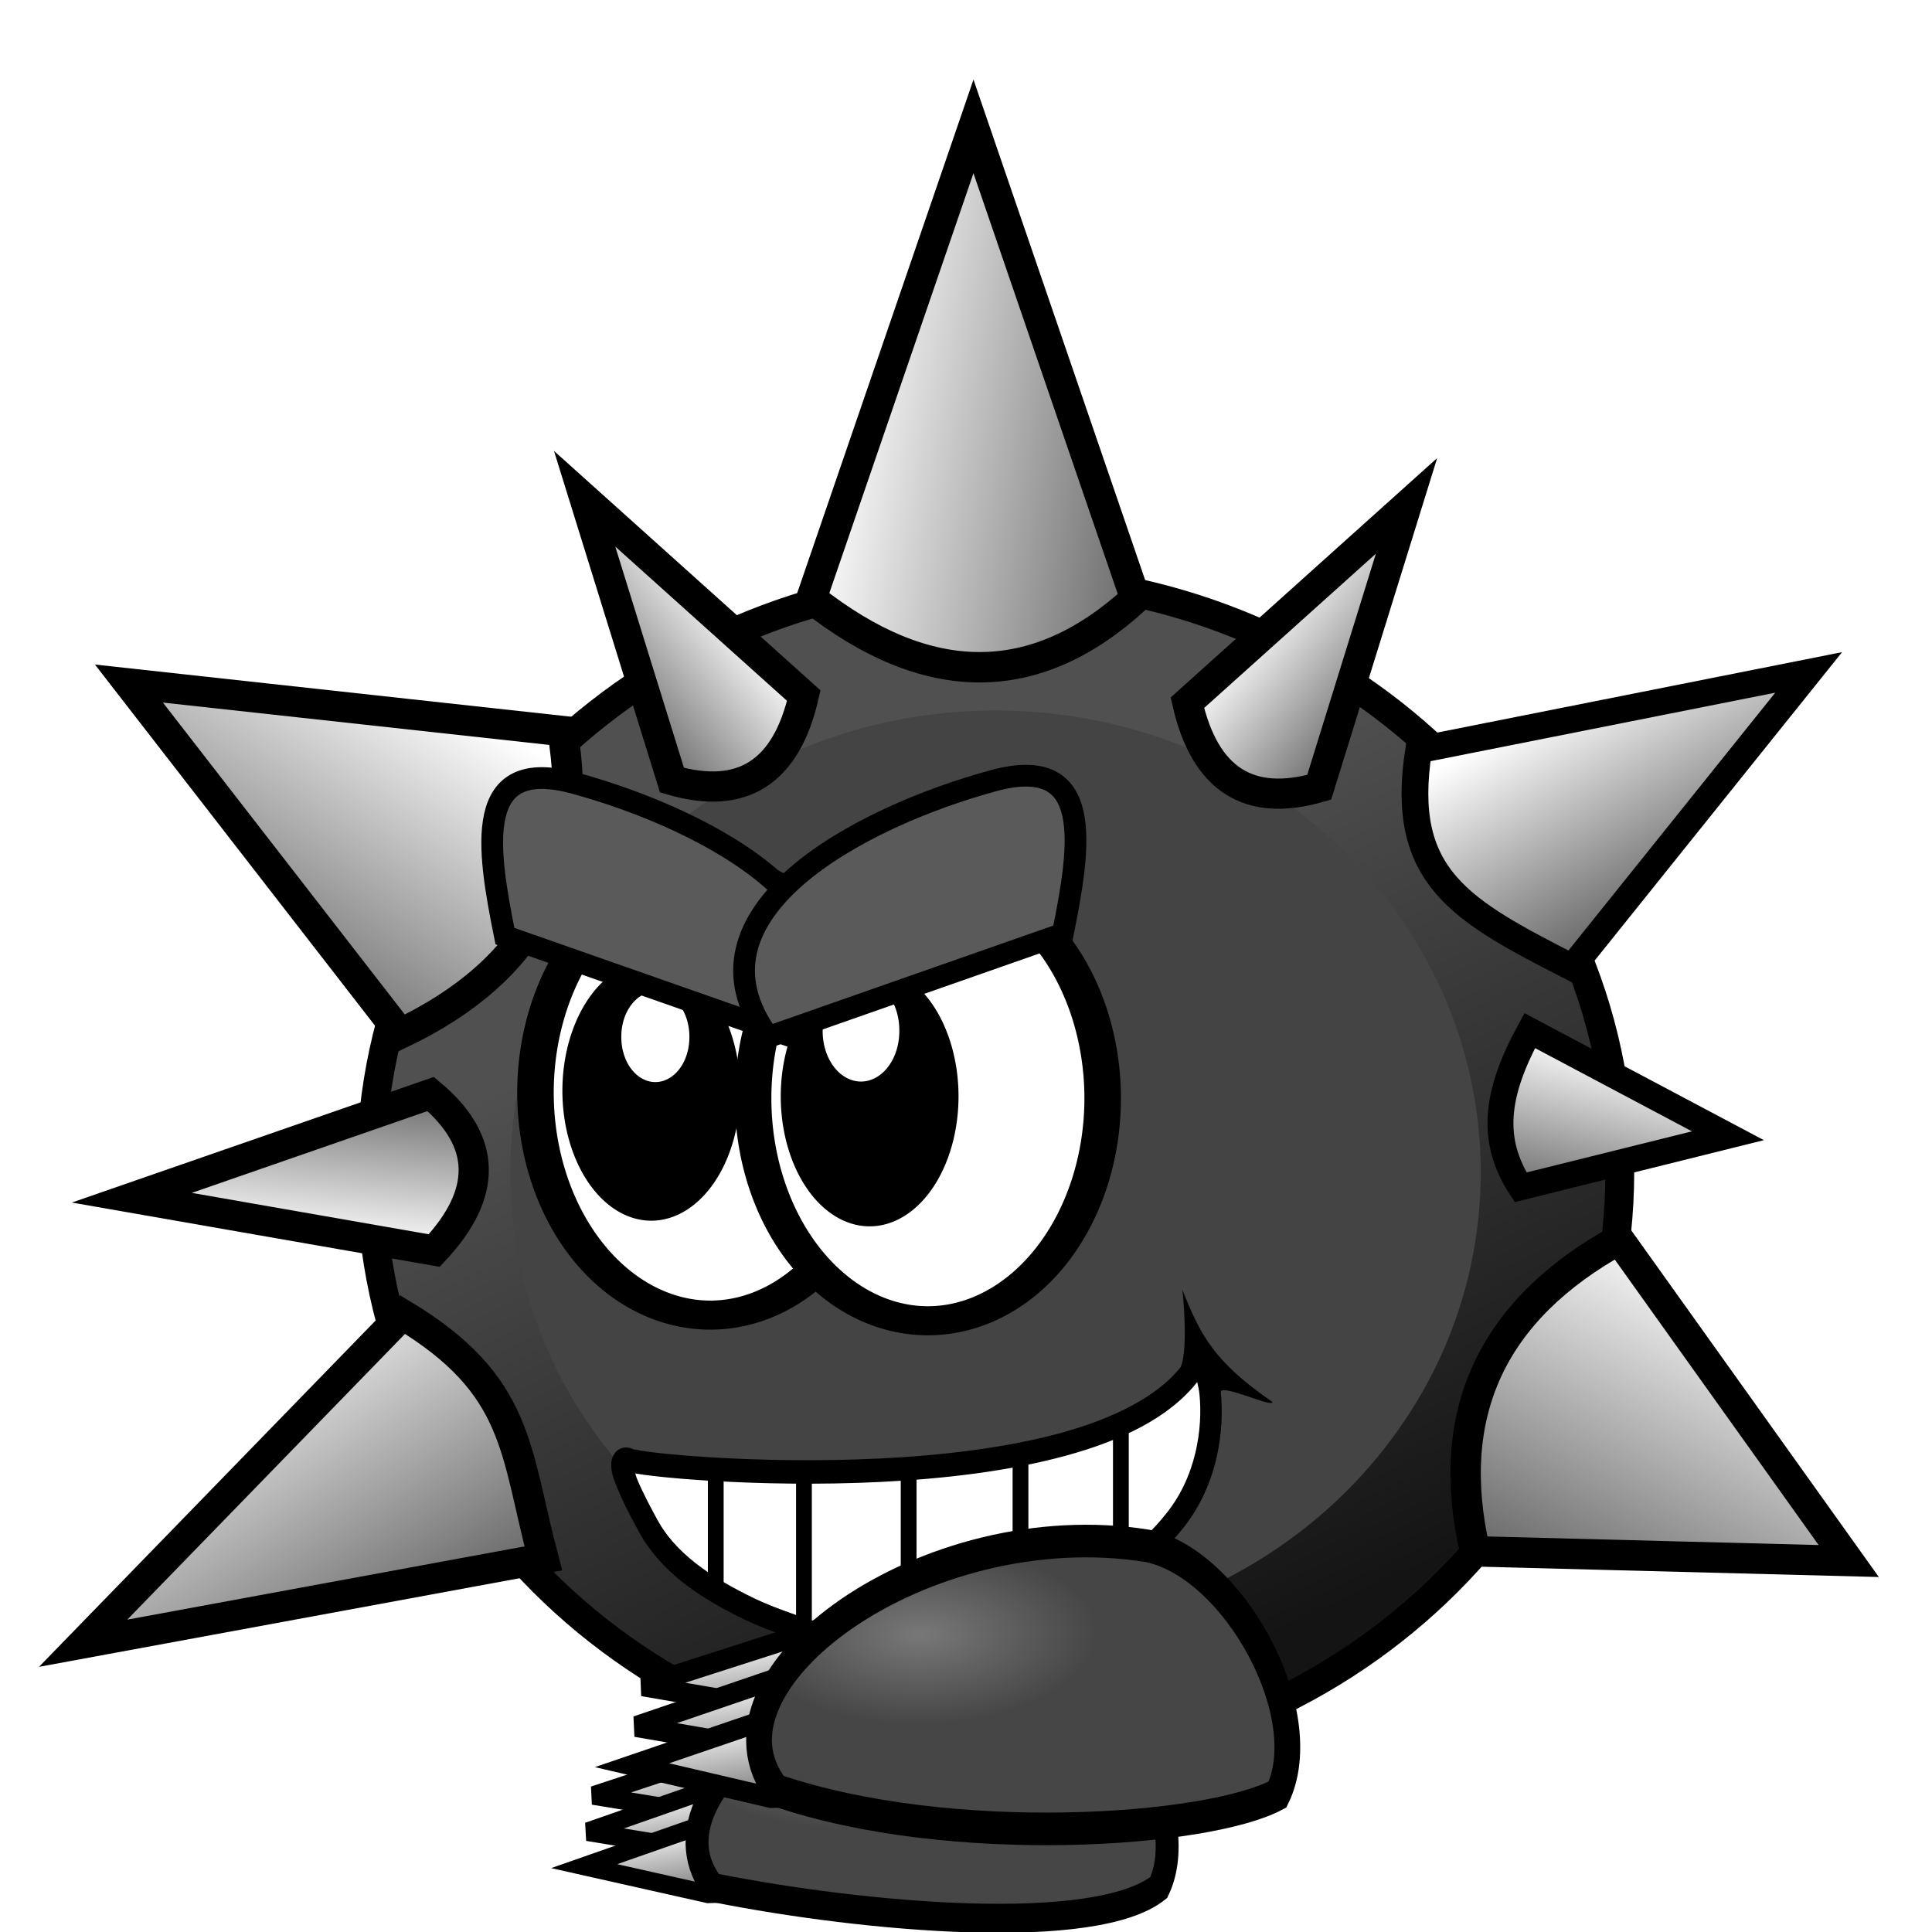 <?xml version="1.0" encoding="UTF-8" standalone="no"?>
<!-- Created with Inkscape (http://www.inkscape.org/) -->
<svg
   xmlns:dc="http://purl.org/dc/elements/1.1/"
   xmlns:cc="http://creativecommons.org/ns#"
   xmlns:rdf="http://www.w3.org/1999/02/22-rdf-syntax-ns#"
   xmlns:svg="http://www.w3.org/2000/svg"
   xmlns="http://www.w3.org/2000/svg"
   xmlns:xlink="http://www.w3.org/1999/xlink"
   xmlns:sodipodi="http://sodipodi.sourceforge.net/DTD/sodipodi-0.dtd"
   xmlns:inkscape="http://www.inkscape.org/namespaces/inkscape"
   width="512"
   height="512"
   id="svg2"
   sodipodi:version="0.32"
   inkscape:version="0.46"
   sodipodi:docbase="D:\Dateien\Desktop\Secret Maryo Chronicles\Drafts\Game\Helios\level\enemies\furball\v2.5"
   sodipodi:docname="3.svg"
   inkscape:output_extension="org.inkscape.output.svg.inkscape"
   version="1.0"
   inkscape:export-filename="D:\Dateien\Desktop\Secret Maryo Chronicles\SMC\data\pixmaps\enemy\spikeball\grey\3.png"
   inkscape:export-xdpi="45"
   inkscape:export-ydpi="45">
  <defs
     id="defs4">
    <filter
       inkscape:collect="always"
       id="filter3345"
       x="-0.132"
       width="1.265"
       y="-0.139"
       height="1.278">
      <feGaussianBlur
         inkscape:collect="always"
         stdDeviation="18.273"
         id="feGaussianBlur3347" />
    </filter>
    <linearGradient
       inkscape:collect="always"
       xlink:href="#linearGradient5248"
       id="linearGradient2505"
       gradientUnits="userSpaceOnUse"
       gradientTransform="translate(12,32.589)"
       x1="390.472"
       y1="756.086"
       x2="298.783"
       y2="557.746" />
    <linearGradient
       id="linearGradient3926">
      <stop
         style="stop-color:#787878;stop-opacity:1;"
         offset="0"
         id="stop3928" />
      <stop
         style="stop-color:#464646;stop-opacity:1;"
         offset="1"
         id="stop3930" />
    </linearGradient>
    <linearGradient
       id="linearGradient5419">
      <stop
         id="stop5421"
         offset="0"
         style="stop-color:#ffffff;stop-opacity:1;" />
      <stop
         style="stop-color:#c0c0c0;stop-opacity:1;"
         offset="0.406"
         id="stop5423" />
      <stop
         id="stop5425"
         offset="1"
         style="stop-color:#646464;stop-opacity:1;" />
    </linearGradient>
    <filter
       inkscape:collect="always"
       id="filter4539">
      <feGaussianBlur
         inkscape:collect="always"
         stdDeviation="0.814"
         id="feGaussianBlur4541" />
    </filter>
    <linearGradient
       id="linearGradient5248">
      <stop
         style="stop-color:#141414;stop-opacity:1;"
         offset="0"
         id="stop5250" />
      <stop
         style="stop-color:#505050;stop-opacity:1;"
         offset="1"
         id="stop5252" />
    </linearGradient>
    <clipPath
       id="clipPath3754"
       clipPathUnits="userSpaceOnUse">
      <path
         style="fill:#fff6d5;fill-rule:evenodd;stroke:#000000;stroke-width:1px;stroke-linecap:butt;stroke-linejoin:miter;stroke-opacity:1"
         d="M 391.434,693.758 C 404.035,674.419 417.948,662.891 437.511,651.273 C 446.076,644.045 488.911,638.253 480.955,629.922 C 458.85,616.974 417.43,611.313 403.055,621.743 C 389.157,631.828 381.933,667.133 391.434,693.758 z"
         id="path3756"
         sodipodi:nodetypes="cccsc" />
    </clipPath>
    <linearGradient
       id="linearGradient3762">
      <stop
         id="stop3764"
         offset="0"
         style="stop-color:#7982a6;stop-opacity:1;" />
      <stop
         style="stop-color:#ffffff;stop-opacity:1;"
         offset="0.306"
         id="stop3776" />
      <stop
         id="stop3766"
         offset="1"
         style="stop-color:#ffffff;stop-opacity:1;" />
    </linearGradient>
    <radialGradient
       inkscape:collect="always"
       xlink:href="#linearGradient3762"
       id="radialGradient2246"
       gradientUnits="userSpaceOnUse"
       gradientTransform="matrix(0.764,0.645,-0.979,1.158,760.879,-366.161)"
       cx="390.074"
       cy="678.535"
       fx="390.074"
       fy="678.535"
       r="48.907" />
    <radialGradient
       inkscape:collect="always"
       xlink:href="#linearGradient3762"
       id="radialGradient2248"
       gradientUnits="userSpaceOnUse"
       gradientTransform="matrix(0.764,0.645,-0.979,1.158,760.879,-366.161)"
       cx="390.074"
       cy="678.535"
       fx="390.074"
       fy="678.535"
       r="48.907" />
    <filter
       inkscape:collect="always"
       id="filter17728">
      <feGaussianBlur
         inkscape:collect="always"
         stdDeviation="0.715"
         id="feGaussianBlur17730" />
    </filter>
    <filter
       inkscape:collect="always"
       id="filter17752">
      <feGaussianBlur
         inkscape:collect="always"
         stdDeviation="0.715"
         id="feGaussianBlur17754" />
    </filter>
    <filter
       inkscape:collect="always"
       id="filter3340">
      <feGaussianBlur
         inkscape:collect="always"
         stdDeviation="0.789"
         id="feGaussianBlur3342" />
    </filter>
    <filter
       inkscape:collect="always"
       id="filter3344">
      <feGaussianBlur
         inkscape:collect="always"
         stdDeviation="0.789"
         id="feGaussianBlur3346" />
    </filter>
    <filter
       inkscape:collect="always"
       id="filter3348">
      <feGaussianBlur
         inkscape:collect="always"
         stdDeviation="0.399"
         id="feGaussianBlur3350" />
    </filter>
    <filter
       inkscape:collect="always"
       id="filter3352">
      <feGaussianBlur
         inkscape:collect="always"
         stdDeviation="0.399"
         id="feGaussianBlur3354" />
    </filter>
    <linearGradient
       inkscape:collect="always"
       xlink:href="#linearGradient5419"
       id="linearGradient4895"
       gradientUnits="userSpaceOnUse"
       gradientTransform="matrix(-4.2642794e-2,5.4084087e-2,0.145,8.1317312e-3,710.826,764.166)"
       x1="-443.433"
       y1="72.836"
       x2="-59.968"
       y2="284.831" />
    <linearGradient
       inkscape:collect="always"
       xlink:href="#linearGradient5419"
       id="linearGradient4897"
       gradientUnits="userSpaceOnUse"
       gradientTransform="matrix(-4.2642794e-2,5.4084087e-2,0.145,8.1317312e-3,708.826,774.166)"
       x1="-443.433"
       y1="72.836"
       x2="-59.968"
       y2="284.831" />
    <linearGradient
       inkscape:collect="always"
       xlink:href="#linearGradient5419"
       id="linearGradient4899"
       gradientUnits="userSpaceOnUse"
       gradientTransform="matrix(-4.2642794e-2,5.4084087e-2,0.145,8.1317312e-3,707.826,783.666)"
       x1="-443.433"
       y1="72.836"
       x2="-59.968"
       y2="284.831" />
    <radialGradient
       inkscape:collect="always"
       xlink:href="#linearGradient3926"
       id="radialGradient4901"
       gradientUnits="userSpaceOnUse"
       gradientTransform="matrix(0.638,-1.0285415e-2,4.107606e-3,0.255,248.902,311.267)"
       cx="709.911"
       cy="359.579"
       fx="709.911"
       fy="359.579"
       r="86.074" />
    <linearGradient
       inkscape:collect="always"
       xlink:href="#linearGradient5419"
       id="linearGradient4925"
       gradientUnits="userSpaceOnUse"
       gradientTransform="matrix(-4.2642794e-2,5.4084087e-2,0.145,8.1317312e-3,710.826,764.166)"
       x1="-443.433"
       y1="72.836"
       x2="-59.968"
       y2="284.831" />
    <linearGradient
       inkscape:collect="always"
       xlink:href="#linearGradient5419"
       id="linearGradient4927"
       gradientUnits="userSpaceOnUse"
       gradientTransform="matrix(-4.2642794e-2,5.4084087e-2,0.145,8.1317312e-3,708.826,774.166)"
       x1="-443.433"
       y1="72.836"
       x2="-59.968"
       y2="284.831" />
    <linearGradient
       inkscape:collect="always"
       xlink:href="#linearGradient5419"
       id="linearGradient4929"
       gradientUnits="userSpaceOnUse"
       gradientTransform="matrix(-4.2642794e-2,5.4084087e-2,0.145,8.1317312e-3,707.826,783.666)"
       x1="-443.433"
       y1="72.836"
       x2="-59.968"
       y2="284.831" />
    <radialGradient
       inkscape:collect="always"
       xlink:href="#linearGradient3926"
       id="radialGradient4931"
       gradientUnits="userSpaceOnUse"
       gradientTransform="matrix(0.638,-1.0285415e-2,4.107606e-3,0.255,248.902,311.267)"
       cx="709.911"
       cy="359.579"
       fx="709.911"
       fy="359.579"
       r="86.074" />
    <linearGradient
       inkscape:collect="always"
       xlink:href="#linearGradient5419"
       id="linearGradient3998"
       gradientUnits="userSpaceOnUse"
       gradientTransform="matrix(0.192,-0.11,6.5136515e-2,0.323,385.564,393.071)"
       x1="-443.433"
       y1="72.836"
       x2="-78.949"
       y2="314.751" />
    <linearGradient
       inkscape:collect="always"
       xlink:href="#linearGradient5419"
       id="linearGradient4000"
       gradientUnits="userSpaceOnUse"
       gradientTransform="matrix(7.9772549e-3,-0.234,0.292,0.101,145.806,484.589)"
       x1="-89.854"
       y1="175.166"
       x2="-513.505"
       y2="18.377" />
    <linearGradient
       inkscape:collect="always"
       xlink:href="#linearGradient5419"
       id="linearGradient4002"
       gradientUnits="userSpaceOnUse"
       gradientTransform="matrix(-6.7599449e-3,-0.214,-0.247,9.1935546e-2,537.621,494.269)"
       x1="-104.17"
       y1="185.091"
       x2="-419.296"
       y2="110.755" />
    <linearGradient
       inkscape:collect="always"
       xlink:href="#linearGradient5419"
       id="linearGradient4004"
       gradientUnits="userSpaceOnUse"
       gradientTransform="matrix(7.9772224e-3,0.234,0.292,-0.101,140.74,811.617)"
       x1="-503.628"
       y1="100.657"
       x2="-67.229"
       y2="239.785" />
    <linearGradient
       inkscape:collect="always"
       xlink:href="#linearGradient5419"
       id="linearGradient4006"
       gradientUnits="userSpaceOnUse"
       gradientTransform="matrix(5.7491268e-3,0.234,-0.297,-8.2799969e-2,569.189,804.243)"
       x1="-503.628"
       y1="100.657"
       x2="-67.229"
       y2="239.785" />
    <linearGradient
       inkscape:collect="always"
       xlink:href="#linearGradient5419"
       id="linearGradient4008"
       gradientUnits="userSpaceOnUse"
       gradientTransform="matrix(0.114,-5.4585603e-3,-7.8335888e-2,0.181,470.863,497.149)"
       x1="-443.433"
       y1="72.836"
       x2="-78.949"
       y2="314.751" />
    <linearGradient
       inkscape:collect="always"
       xlink:href="#linearGradient5419"
       id="linearGradient4010"
       gradientUnits="userSpaceOnUse"
       gradientTransform="matrix(4.143075e-2,0.101,-0.141,1.5151497e-2,536.323,665.506)"
       x1="-443.433"
       y1="72.836"
       x2="-59.968"
       y2="284.831" />
    <linearGradient
       inkscape:collect="always"
       xlink:href="#linearGradient5419"
       id="linearGradient4012"
       gradientUnits="userSpaceOnUse"
       gradientTransform="matrix(-0.114,-5.4585603e-3,7.8335888e-2,0.181,228.844,495.259)"
       x1="-443.433"
       y1="72.836"
       x2="-78.949"
       y2="314.751" />
    <linearGradient
       inkscape:collect="always"
       xlink:href="#linearGradient5419"
       id="linearGradient4014"
       gradientUnits="userSpaceOnUse"
       gradientTransform="matrix(-6.8065974e-2,-9.1235131e-2,0.194,-3.5977709e-2,133.819,636.852)"
       x1="-443.433"
       y1="72.836"
       x2="-78.949"
       y2="314.751" />
  </defs>
  <sodipodi:namedview
     id="base"
     pagecolor="#000000"
     bordercolor="#666666"
     borderopacity="1.0"
     gridtolerance="10000"
     guidetolerance="10"
     objecttolerance="10"
     inkscape:pageopacity="0"
     inkscape:pageshadow="2"
     inkscape:zoom="0.75727126"
     inkscape:cx="479.74351"
     inkscape:cy="201.75819"
     inkscape:document-units="px"
     inkscape:current-layer="layer3"
     inkscape:window-width="1264"
     inkscape:window-height="718"
     inkscape:window-x="0"
     inkscape:window-y="14"
     showguides="true"
     inkscape:guide-bbox="true"
     showgrid="false" />
  <g
     inkscape:groupmode="layer"
     id="layer5"
     inkscape:label="foot below"
     style="display:inline"
     transform="translate(-86.015,-344.74)" />
  <g
     inkscape:groupmode="layer"
     id="layer3"
     inkscape:label="body"
     style="display:inline"
     transform="translate(-86.015,-344.74)">
    <g
       id="g2464"
       inkscape:label="black outline"
       sodipodi:insensitive="true"
       transform="translate(150.812,404.26)" />
    <g
       id="g3169"
       transform="translate(187.68,397.17)"
       inkscape:export-filename="/home/sheryl/Piers/furball frames/furball.v2.41.f0.png"
       inkscape:export-xdpi="10.56"
       inkscape:export-ydpi="10.56" />
    <g
       id="g2661"
       inkscape:label="foot below"
       transform="matrix(-4.109,0,0,4.109,2223.874,-2231.296)" />
    <g
       inkscape:label="inside colour shading"
       id="g2663"
       style="display:inline"
       transform="matrix(-4.109,0,0,4.109,2223.874,-2231.296)" />
    <g
       id="g2665"
       inkscape:label="outline"
       transform="matrix(-4.109,0,0,4.109,2223.874,-2231.296)" />
    <g
       id="g2667"
       inkscape:label="shadowing"
       transform="matrix(-4.109,0,0,4.109,2223.874,-2231.296)" />
    <g
       style="stroke:#000000;stroke-width:66.021;stroke-miterlimit:4;stroke-dasharray:none;stroke-opacity:1"
       id="g3480"
       inkscape:label="Layer 1"
       transform="matrix(-0.116,1.2817742e-2,1.1241058e-2,0.132,237.308,384.235)"
       inkscape:transform-center-x="-27.57098"
       inkscape:transform-center-y="-11.950164" />
    <g
       id="g2796"
       inkscape:label="foot below"
       transform="matrix(-2.117,0,0,2.117,1560.327,-752.969)" />
    <g
       inkscape:label="inside colour shading"
       id="g2798"
       style="display:inline"
       transform="matrix(-2.117,0,0,2.117,1560.327,-752.969)" />
    <g
       id="g2800"
       inkscape:label="outline"
       transform="matrix(-2.117,0,0,2.117,1560.327,-752.969)" />
    <g
       id="g2802"
       inkscape:label="shadowing"
       transform="matrix(-2.117,0,0,2.117,1560.327,-752.969)" />
    <g
       inkscape:transform-center-y="-11.950164"
       inkscape:transform-center-x="-27.57098"
       transform="matrix(-0.116,1.2817742e-2,1.1241058e-2,0.132,237.308,384.235)"
       inkscape:label="Layer 1"
       id="g16330"
       style="stroke:#000000;stroke-width:66.021;stroke-miterlimit:4;stroke-dasharray:none;stroke-opacity:1" />
    <g
       style="display:inline"
       transform="matrix(0.759,0,0,0.96,-290.458,97.158)"
       id="g3948">
      <path
         style="fill:url(#linearGradient4925);fill-opacity:1;fill-rule:nonzero;stroke:#000000;stroke-width:5.104;stroke-linejoin:miter;stroke-miterlimit:4;stroke-dasharray:none;stroke-opacity:1;display:inline"
         d="M 759.539,760.882 C 767.914,754.174 770.181,747.409 760.799,738.474 L 702.995,753.55 L 759.539,760.882 z"
         id="path3950"
         sodipodi:nodetypes="cccc" />
      <path
         style="fill:url(#linearGradient4927);fill-opacity:1;fill-rule:nonzero;stroke:#000000;stroke-width:5.104;stroke-linejoin:miter;stroke-miterlimit:4;stroke-dasharray:none;stroke-opacity:1;display:inline"
         d="M 757.539,770.882 C 765.914,764.174 764.431,757.534 755.049,748.599 L 700.995,763.55 L 757.539,770.882 z"
         id="path3952"
         sodipodi:nodetypes="cccc" />
      <path
         style="fill:url(#linearGradient4929);fill-opacity:1;fill-rule:nonzero;stroke:#000000;stroke-width:5.104;stroke-linejoin:miter;stroke-miterlimit:4;stroke-dasharray:none;stroke-opacity:1;display:inline"
         d="M 756.539,780.382 C 764.914,773.674 763.431,767.034 754.049,758.099 L 699.995,773.05 L 743.142,780.716 L 756.539,780.382 z"
         id="path3954"
         sodipodi:nodetypes="ccccc" />
      <path
         transform="translate(86.015,344.74)"
         style="fill:url(#radialGradient4931);fill-opacity:1;fill-rule:nonzero;stroke:#000000;stroke-width:8;stroke-linecap:butt;stroke-linejoin:miter;marker:none;marker-start:none;marker-mid:none;marker-end:none;stroke-miterlimit:4;stroke-dasharray:none;stroke-dashoffset:0;stroke-opacity:1;visibility:visible;display:inline;overflow:visible;enable-background:accumulate"
         d="M 814.587,434.218 C 792.528,448.085 712.662,442.665 659.023,434.218 C 632.447,407.416 704.405,365.1 773.675,373.478 C 800.45,377.846 826.395,414.507 814.587,434.218 z"
         id="path3956"
         sodipodi:nodetypes="cccc" />
    </g>
    <g
       style="display:inline"
       id="g2506"
       transform="translate(2.1185608e-6,4.7657784e-4)">
      <path
         sodipodi:nodetypes="ccccccccccccccccccccccccccccccccc"
         id="path3937"
         d="M 515.278,655.334 C 515.278,666.204 514.119,676.817 511.914,687.068 C 509.708,697.32 506.455,707.209 502.266,716.631 C 498.077,726.053 492.952,735.007 487.002,743.388 C 481.052,751.769 474.277,759.576 466.788,766.704 C 459.299,773.832 451.097,780.28 442.292,785.944 C 433.487,791.607 424.08,796.486 414.181,800.473 C 404.283,804.46 393.893,807.557 383.123,809.656 C 372.353,811.756 361.202,812.858 349.783,812.858 C 338.364,812.858 327.214,811.756 316.444,809.656 C 305.674,807.557 295.284,804.46 285.385,800.473 C 275.487,796.486 266.079,791.607 257.274,785.944 C 248.47,780.28 240.267,773.832 232.779,766.704 C 225.29,759.576 218.515,751.769 212.565,743.388 C 206.615,735.007 201.49,726.053 197.301,716.631 C 193.112,707.209 189.859,697.32 187.653,687.068 C 185.447,676.817 184.289,666.204 184.289,655.334 C 184.289,644.465 185.447,633.852 187.653,623.601 C 189.859,613.349 193.112,603.46 197.301,594.038 C 201.49,584.616 206.615,575.662 212.565,567.281 C 218.515,558.9 225.29,551.093 232.779,543.965 C 240.267,536.837 248.47,530.389 257.274,524.725 C 266.079,519.062 275.487,514.183 285.385,510.196 C 295.284,506.209 305.674,503.112 316.444,501.013 C 327.214,498.913 338.364,497.811 349.783,497.811 C 361.202,497.811 372.353,498.913 383.123,501.013 C 393.893,503.112 404.283,506.209 414.181,510.196 C 424.08,514.183 433.487,519.062 442.292,524.725 C 451.097,530.389 459.299,536.837 466.788,543.965 C 474.277,551.093 481.052,558.9 487.002,567.281 C 492.952,575.662 498.077,584.616 502.266,594.038 C 506.455,603.46 509.708,613.349 511.914,623.601 C 514.119,633.852 515.278,644.465 515.278,655.334 z"
         style="fill:url(#linearGradient2505);fill-opacity:1;fill-rule:nonzero;stroke:#000000;stroke-width:7.633;stroke-linecap:butt;stroke-linejoin:miter;marker:none;marker-start:none;marker-mid:none;marker-end:none;stroke-miterlimit:4;stroke-dasharray:none;stroke-dashoffset:0;stroke-opacity:1;visibility:visible;display:inline;overflow:visible;enable-background:accumulate" />
      <path
         transform="matrix(0.777,0,0,0.777,78.051,146.231)"
         d="M 349.781,497.812 C 338.362,497.812 327.208,498.901 316.438,501 C 305.667,503.1 295.274,506.2 285.375,510.188 C 275.476,514.175 266.086,519.055 257.281,524.719 C 248.476,530.382 240.27,536.841 232.781,543.969 C 225.293,551.097 218.513,558.9 212.562,567.281 C 206.612,575.662 201.502,584.609 197.312,594.031 C 193.123,603.453 189.862,613.342 187.656,623.594 C 185.451,633.845 184.281,644.475 184.281,655.344 C 184.281,666.213 185.451,676.811 187.656,687.062 C 189.862,697.314 193.123,707.203 197.312,716.625 C 201.502,726.047 206.612,734.994 212.562,743.375 C 218.513,751.756 225.293,759.591 232.781,766.719 C 240.27,773.847 248.476,780.274 257.281,785.938 C 266.086,791.601 275.476,796.481 285.375,800.469 C 295.274,804.456 305.667,807.557 316.438,809.656 C 327.208,811.756 338.362,812.844 349.781,812.844 C 361.2,812.844 372.355,811.756 383.125,809.656 C 393.895,807.557 404.289,804.456 414.188,800.469 C 424.086,796.481 433.476,791.601 442.281,785.938 C 451.086,780.274 459.293,773.847 466.781,766.719 C 474.27,759.591 481.05,751.756 487,743.375 C 492.95,734.994 498.092,726.047 502.281,716.625 C 506.47,707.203 509.7,697.314 511.906,687.062 C 514.112,676.811 515.281,666.213 515.281,655.344 C 515.281,644.475 514.112,633.845 511.906,623.594 C 509.7,613.342 506.47,603.453 502.281,594.031 C 498.092,584.609 492.95,575.662 487,567.281 C 481.05,558.9 474.27,551.097 466.781,543.969 C 459.293,536.841 451.086,530.382 442.281,524.719 C 433.476,519.055 424.086,514.175 414.188,510.188 C 404.289,506.2 393.895,503.1 383.125,501 C 372.355,498.901 361.2,497.812 349.781,497.812 z"
         id="path2503"
         style="fill:#444444;fill-opacity:1;fill-rule:nonzero;stroke:none;stroke-width:7.633;stroke-linecap:butt;stroke-linejoin:miter;marker:none;marker-start:none;marker-mid:none;marker-end:none;stroke-miterlimit:4;stroke-dasharray:none;stroke-dashoffset:0;stroke-opacity:1;visibility:visible;display:inline;overflow:visible;filter:url(#filter3345);enable-background:accumulate"
         xlink:href="#path5246"
         inkscape:original="M 349.78125 497.8125 C 338.36212 497.8125 327.20759 498.90053 316.4375 501 C 305.6674 503.09951 295.27364 506.20017 285.375 510.1875 C 275.47633 514.17479 266.08607 519.0553 257.28125 524.71875 C 248.47642 530.38223 240.2699 536.84082 232.78125 543.96875 C 225.29265 551.09672 218.51252 558.90046 212.5625 567.28125 C 206.61243 575.66201 201.5016 584.60935 197.3125 594.03125 C 193.12343 603.45315 189.86203 613.34238 187.65625 623.59375 C 185.45056 633.84513 184.28125 644.47464 184.28125 655.34375 C 184.28125 666.2129 185.45056 676.81111 187.65625 687.0625 C 189.86203 697.31384 193.12343 707.20309 197.3125 716.625 C 201.5016 726.04685 206.61242 734.99424 212.5625 743.375 C 218.51253 751.75576 225.29266 759.59077 232.78125 766.71875 C 240.26989 773.84669 248.47641 780.27402 257.28125 785.9375 C 266.08608 791.60098 275.47633 796.48147 285.375 800.46875 C 295.27364 804.4561 305.66741 807.55678 316.4375 809.65625 C 327.20758 811.75576 338.36212 812.84374 349.78125 812.84375 C 361.20036 812.84375 372.35492 811.75578 383.125 809.65625 C 393.89507 807.55676 404.28885 804.45612 414.1875 800.46875 C 424.08615 796.48145 433.47643 791.60095 442.28125 785.9375 C 451.08608 780.27405 459.29263 773.84667 466.78125 766.71875 C 474.26995 759.59079 481.04996 751.75578 487 743.375 C 492.9501 734.99422 498.09219 726.04685 502.28125 716.625 C 506.47032 707.20309 509.7005 697.31383 511.90625 687.0625 C 514.11197 676.81112 515.28125 666.21291 515.28125 655.34375 C 515.28125 644.47463 514.11197 633.84511 511.90625 623.59375 C 509.7005 613.3424 506.47033 603.45314 502.28125 594.03125 C 498.09218 584.60936 492.95009 575.66201 487 567.28125 C 481.04997 558.90046 474.26995 551.09674 466.78125 543.96875 C 459.29263 536.8408 451.08609 530.38226 442.28125 524.71875 C 433.47642 519.05527 424.08615 514.17478 414.1875 510.1875 C 404.28885 506.20018 393.89506 503.09952 383.125 501 C 372.35493 498.90052 361.20036 497.8125 349.78125 497.8125 z "
         inkscape:radius="0"
         sodipodi:type="inkscape:offset" />
      <g
         id="g3940">
        <g
           id="g3942"
           style="display:inline;filter:url(#filter4539)"
           transform="matrix(0.814,0,0,0.887,66.017,98.838)">
          <path
             sodipodi:nodetypes="cccccccccccc"
             id="path3944"
             d="M 231.646,710.495 C 238.901,713.118 381.126,724.595 414.246,684.283 C 416.12,665.615 431.297,704.592 408.08,729.646 C 401.313,737.269 390.103,745.756 381.719,751.537 C 371.279,757.482 367.633,759.331 356.437,762.656 C 356.437,762.656 346.021,765.643 341.416,765.792 C 336.81,765.941 331,766.139 326.394,766.287 C 321.789,766.436 296.861,764.318 292.391,762.656 C 287.92,760.993 277.817,758.19 270.395,754.897 C 262.973,751.604 256.403,748.139 250.873,744.127 C 245.343,740.115 240.851,735.556 237.584,730.076 C 234.318,724.596 224.392,707.872 231.646,710.495 z"
             style="fill:#ffffff;fill-opacity:1;fill-rule:nonzero;stroke:none;stroke-width:7;stroke-linejoin:miter;stroke-miterlimit:4;stroke-dasharray:none;stroke-opacity:1;display:inline" />
          <path
             sodipodi:nodetypes="cccccccccccccccccccccccccccccccccccccccccccccccccccccc"
             id="path3946"
             d="M 409.516,662.582 C 410.356,669.85 410.925,681.768 408.933,685.704 C 401.339,694.448 387.226,701.005 369.902,705.36 C 352.155,709.822 331.241,712.071 311.089,712.985 C 290.937,713.899 271.515,713.482 256.745,712.673 C 249.36,712.268 243.131,711.776 238.558,711.298 C 236.271,711.059 234.396,710.817 233.027,710.61 C 231.657,710.404 230.625,710.127 230.839,710.204 C 229.493,709.717 227.874,709.321 226.058,710.267 C 224.242,711.213 223.597,713.281 223.558,714.579 C 223.48,717.176 224.397,719.2 225.464,721.642 C 227.598,726.525 230.921,732.115 232.558,734.86 C 236.11,740.82 240.986,745.731 246.808,749.954 C 252.629,754.177 259.41,757.758 266.964,761.11 C 274.789,764.583 285.091,767.444 289.152,768.954 C 291.038,769.655 293.317,769.982 296.433,770.423 C 299.549,770.864 303.276,771.279 306.995,771.642 C 314.433,772.367 321.454,772.896 324.495,772.798 C 329.106,772.649 334.927,772.446 339.527,772.298 C 342.5,772.202 346.204,771.364 349.464,770.579 C 352.725,769.794 355.402,769.017 355.402,769.017 L 355.433,769.017 C 366.77,765.65 370.96,763.543 381.433,757.579 L 381.558,757.517 L 381.683,757.423 C 390.184,751.561 401.498,743.079 408.683,734.985 C 421.165,721.516 423.24,704.556 422.027,693.204 C 421.723,690.366 439.426,698.126 438.766,696.038 C 419.632,683.976 415.293,675.905 409.516,662.582 z M 414.339,690.142 C 414.613,691.348 414.926,692.424 415.089,693.954 C 416.129,703.687 414.23,718.682 403.495,730.267 L 403.464,730.298 L 403.464,730.329 C 397.144,737.448 386.093,745.88 377.839,751.579 C 377.801,751.605 377.752,751.647 377.714,751.673 C 367.575,757.443 364.369,759.05 353.433,762.298 C 353.433,762.298 350.906,763.021 347.808,763.767 C 344.709,764.513 340.908,765.245 339.277,765.298 C 334.666,765.447 328.876,765.65 324.277,765.798 C 322.713,765.848 314.978,765.385 307.683,764.673 C 304.035,764.317 300.392,763.904 297.433,763.485 C 294.473,763.066 291.938,762.521 291.589,762.392 C 286.709,760.577 276.826,757.818 269.808,754.704 C 262.518,751.469 256.141,748.099 250.902,744.298 C 245.662,740.497 241.57,736.299 238.589,731.298 C 236.959,728.563 233.702,723.053 231.87,718.86 C 231.547,718.12 231.603,718.053 231.402,717.423 C 231.625,717.457 231.741,717.51 231.995,717.548 C 233.523,717.778 235.478,718.02 237.839,718.267 C 242.561,718.761 248.884,719.263 256.37,719.673 C 271.343,720.493 290.95,720.913 311.402,719.985 C 331.853,719.058 353.127,716.784 371.589,712.142 C 389.686,707.592 405.151,700.851 414.339,690.142 z"
             style="fill:#000000;fill-opacity:1;fill-rule:nonzero;stroke:none;stroke-width:7;stroke-linejoin:miter;stroke-miterlimit:4;stroke-dasharray:none;stroke-opacity:1;display:inline" />
          <rect
             y="712.942"
             x="255.025"
             height="40.152"
             width="5.136"
             id="rect3948"
             style="opacity:1;fill:#000000;fill-opacity:1;fill-rule:nonzero;stroke:none;stroke-width:2;stroke-linejoin:miter;stroke-miterlimit:4;stroke-dasharray:none;stroke-opacity:1" />
          <rect
             y="719.011"
             x="283.738"
             height="43.887"
             width="5.136"
             id="rect3950"
             style="opacity:1;fill:#000000;fill-opacity:1;fill-rule:nonzero;stroke:none;stroke-width:2;stroke-linejoin:miter;stroke-miterlimit:4;stroke-dasharray:none;stroke-opacity:1;display:inline" />
          <rect
             y="716.677"
             x="317.82"
             height="49.956"
             width="5.136"
             id="rect3952"
             style="opacity:1;fill:#000000;fill-opacity:1;fill-rule:nonzero;stroke:none;stroke-width:2;stroke-linejoin:miter;stroke-miterlimit:4;stroke-dasharray:none;stroke-opacity:1;display:inline" />
          <rect
             y="712.242"
             x="354.237"
             height="53.224"
             width="5.136"
             id="rect3954"
             style="opacity:1;fill:#000000;fill-opacity:1;fill-rule:nonzero;stroke:none;stroke-width:2;stroke-linejoin:miter;stroke-miterlimit:4;stroke-dasharray:none;stroke-opacity:1;display:inline" />
          <rect
             y="701.037"
             x="386.918"
             height="46.688"
             width="5.136"
             id="rect3956"
             style="opacity:1;fill:#000000;fill-opacity:1;fill-rule:nonzero;stroke:none;stroke-width:2;stroke-linejoin:miter;stroke-miterlimit:4;stroke-dasharray:none;stroke-opacity:1;display:inline" />
        </g>
        <path
           style="fill:url(#linearGradient3998);fill-opacity:1;fill-rule:nonzero;stroke:#000000;stroke-width:8.058;stroke-linejoin:miter;stroke-miterlimit:4;stroke-dasharray:none;stroke-opacity:1;display:inline"
           d="M 386.914,503.374 C 360.351,527.716 331.715,527.556 301.045,503.344 L 343.995,378.242 L 386.914,503.374 z"
           id="path3958"
           sodipodi:nodetypes="cccc" />
        <path
           style="fill:url(#linearGradient4000);fill-opacity:1;fill-rule:nonzero;stroke:#000000;stroke-width:8.058;stroke-linejoin:miter;stroke-miterlimit:4;stroke-dasharray:none;stroke-opacity:1;display:inline"
           d="M 235.074,538.48 C 241.343,575.455 226.897,602.114 192.115,618.648 L 120.181,525.89 L 235.074,538.48 z"
           id="path3960"
           sodipodi:nodetypes="cccc" />
        <path
           style="fill:url(#linearGradient4002);fill-opacity:1;fill-rule:nonzero;stroke:#000000;stroke-width:7.088;stroke-linejoin:miter;stroke-miterlimit:4;stroke-dasharray:none;stroke-opacity:1;display:inline"
           d="M 461.975,543.472 C 456.662,577.231 473.147,586.015 502.621,601.11 L 565.328,522.939 L 461.975,543.472 z"
           id="path3962"
           sodipodi:nodetypes="cccc" />
        <path
           style="fill:url(#linearGradient4004);fill-opacity:1;fill-rule:nonzero;stroke:#000000;stroke-width:8.058;stroke-linejoin:miter;stroke-miterlimit:4;stroke-dasharray:none;stroke-opacity:1;display:inline"
           d="M 230.009,757.726 C 222.379,729.091 223.833,711.842 192.707,693.115 L 108.044,780.216 L 230.009,757.726 z"
           id="path3964"
           sodipodi:nodetypes="cccc" />
        <path
           style="fill:url(#linearGradient4006);fill-opacity:1;fill-rule:nonzero;stroke:#000000;stroke-width:8.058;stroke-linejoin:miter;stroke-miterlimit:4;stroke-dasharray:none;stroke-opacity:1;display:inline"
           d="M 476.922,755.863 C 468.498,719.335 481.357,691.846 515.108,673.232 L 575.945,758.429 L 476.922,755.863 z"
           id="path3966"
           sodipodi:nodetypes="cccc" />
        <g
           id="g3968"
           transform="translate(12,-22.565)">
          <g
             transform="matrix(0.693,0,0,0.747,122.946,253.555)"
             id="g3970"
             style="display:inline;filter:url(#filter3344)">
            <path
               transform="matrix(1.111,0,0,0.82,-46.297,324.016)"
               d="M 282.753,263.274 A 60.16,96.256 0 1 1 162.433,263.274 A 60.16,96.256 0 1 1 282.753,263.274 z"
               sodipodi:ry="96.256317"
               sodipodi:rx="60.160194"
               sodipodi:cy="263.27377"
               sodipodi:cx="222.59273"
               id="path3972"
               style="fill:#ffffff;fill-opacity:1;fill-rule:nonzero;stroke:#000000;stroke-width:12.573;stroke-linecap:round;stroke-miterlimit:4;stroke-dasharray:none;stroke-opacity:1"
               sodipodi:type="arc"
               inkscape:export-filename="/home/sheryl/Piers/furball frames/furball.v2.41.f0.png"
               inkscape:export-xdpi="10.56"
               inkscape:export-ydpi="10.56" />
            <path
               transform="matrix(1.13,0,0,0.893,-59.485,311.732)"
               d="M 240.641,254.751 A 30.08,51.638 0 1 1 180.481,254.751 A 30.08,51.638 0 1 1 240.641,254.751 z"
               sodipodi:ry="51.637501"
               sodipodi:rx="30.080097"
               sodipodi:cy="254.75108"
               sodipodi:cx="210.56068"
               id="path3974"
               style="fill:#000000;fill-opacity:1;fill-rule:nonzero;stroke:none;stroke-width:8;stroke-linecap:round;stroke-miterlimit:4;stroke-dasharray:none;stroke-opacity:1;filter:url(#filter3352)"
               sodipodi:type="arc"
               inkscape:export-filename="/home/sheryl/Piers/furball frames/furball.v2.41.f0.png"
               inkscape:export-xdpi="10.56"
               inkscape:export-ydpi="10.56" />
            <path
               transform="matrix(1.298,0,0,1.131,-93.303,260.921)"
               d="M 220.587,229.183 A 10.027,14.037 0 1 1 200.534,229.183 A 10.027,14.037 0 1 1 220.587,229.183 z"
               sodipodi:ry="14.037379"
               sodipodi:rx="10.026699"
               sodipodi:cy="229.183"
               sodipodi:cx="210.56068"
               id="path3976"
               style="fill:#ffffff;fill-opacity:1;fill-rule:nonzero;stroke:none;stroke-width:8;stroke-linecap:round;stroke-miterlimit:4;stroke-dasharray:none;stroke-opacity:1;filter:url(#filter17728)"
               sodipodi:type="arc"
               inkscape:export-filename="/home/sheryl/Piers/furball frames/furball.v2.41.f0.png"
               inkscape:export-xdpi="10.56"
               inkscape:export-ydpi="10.56" />
          </g>
          <g
             transform="matrix(0.693,0,0,0.747,122.946,253.555)"
             id="g3978"
             style="display:inline;filter:url(#filter3340)">
            <path
               sodipodi:type="arc"
               style="fill:#ffffff;fill-opacity:1;fill-rule:nonzero;stroke:#000000;stroke-width:12.573;stroke-linecap:round;stroke-miterlimit:4;stroke-dasharray:none;stroke-opacity:1"
               id="path3980"
               sodipodi:cx="222.59273"
               sodipodi:cy="263.27377"
               sodipodi:rx="60.160194"
               sodipodi:ry="96.256317"
               d="M 282.753,263.274 A 60.16,96.256 0 1 1 162.433,263.274 A 60.16,96.256 0 1 1 282.753,263.274 z"
               transform="matrix(1.111,0,0,0.82,36.925,326.021)"
               inkscape:export-filename="/home/sheryl/Piers/furball frames/furball.v2.41.f0.png"
               inkscape:export-xdpi="10.56"
               inkscape:export-ydpi="10.56" />
            <path
               inkscape:export-ydpi="10.56"
               inkscape:export-xdpi="10.56"
               inkscape:export-filename="/home/sheryl/Piers/furball frames/furball.v2.41.f0.png"
               sodipodi:type="arc"
               style="fill:#000000;fill-opacity:1;fill-rule:nonzero;stroke:none;stroke-width:8;stroke-linecap:round;stroke-miterlimit:4;stroke-dasharray:none;stroke-opacity:1;filter:url(#filter3348)"
               id="path3982"
               sodipodi:cx="210.56068"
               sodipodi:cy="254.75108"
               sodipodi:rx="30.080097"
               sodipodi:ry="51.637501"
               d="M 240.641,254.751 A 30.08,51.638 0 1 1 180.481,254.751 A 30.08,51.638 0 1 1 240.641,254.751 z"
               transform="matrix(1.13,0,0,0.893,24.015,313.732)" />
            <path
               sodipodi:type="arc"
               style="fill:#ffffff;fill-opacity:1;fill-rule:nonzero;stroke:none;stroke-width:8;stroke-linecap:round;stroke-miterlimit:4;stroke-dasharray:none;stroke-opacity:1;filter:url(#filter17752)"
               id="path3984"
               sodipodi:cx="210.56068"
               sodipodi:cy="229.183"
               sodipodi:rx="10.026699"
               sodipodi:ry="14.037379"
               d="M 220.587,229.183 A 10.027,14.037 0 1 1 200.534,229.183 A 10.027,14.037 0 1 1 220.587,229.183 z"
               transform="matrix(1.462,0,0,1.273,-49.194,226.176)"
               inkscape:export-filename="/home/sheryl/Piers/furball frames/furball.v2.41.f0.png"
               inkscape:export-xdpi="10.56"
               inkscape:export-ydpi="10.56" />
          </g>
        </g>
        <path
           style="fill:url(#linearGradient4008);fill-opacity:1;fill-rule:nonzero;stroke:#000000;stroke-width:8;stroke-linejoin:miter;stroke-miterlimit:4;stroke-dasharray:none;stroke-opacity:1;display:inline"
           d="M 435.613,553.377 C 416.904,558.782 405.303,551.236 400.681,530.975 L 458.76,478.8 L 435.613,553.377 z"
           id="path3986"
           sodipodi:nodetypes="cccc" />
        <path
           style="fill:url(#linearGradient4010);fill-opacity:1;fill-rule:nonzero;stroke:#000000;stroke-width:6.868;stroke-linejoin:miter;stroke-miterlimit:4;stroke-dasharray:none;stroke-opacity:1;display:inline"
           d="M 488.995,659.387 C 480.858,646.887 482.299,634.515 491.414,617.867 L 543.932,645.725 L 488.995,659.387 z"
           id="path3988"
           sodipodi:nodetypes="cccc" />
        <path
           style="fill:url(#linearGradient4012);fill-opacity:1;fill-rule:nonzero;stroke:#000000;stroke-width:8;stroke-linejoin:miter;stroke-miterlimit:4;stroke-dasharray:none;stroke-opacity:1;display:inline"
           d="M 264.094,551.487 C 282.803,556.892 294.403,549.345 299.026,529.084 L 240.946,476.909 L 264.094,551.487 z"
           id="path3990"
           sodipodi:nodetypes="cccc" />
        <path
           style="fill:url(#linearGradient4014);fill-opacity:1;fill-rule:nonzero;stroke:#000000;stroke-width:8;stroke-linejoin:miter;stroke-miterlimit:4;stroke-dasharray:none;stroke-opacity:1;display:inline"
           d="M 200.146,634.661 C 215.084,647.155 215.309,660.992 201.09,676.149 L 120.953,662.146 L 200.146,634.661 z"
           id="path3992"
           sodipodi:nodetypes="cccc" />
        <path
           style="fill:#595a59;fill-opacity:1;fill-rule:nonzero;stroke:#000000;stroke-width:5.762;stroke-linejoin:miter;stroke-miterlimit:4;stroke-opacity:1"
           d="M 238.088,552.219 C 274.2,562.033 321.787,587.606 297.806,620.153 L 219.827,592.814 C 215.059,569.249 211.346,545.024 238.088,552.219 z"
           id="path3994"
           sodipodi:nodetypes="cccc" />
        <path
           style="fill:#595a59;fill-opacity:1;fill-rule:nonzero;stroke:#000000;stroke-width:5.762;stroke-linejoin:miter;stroke-miterlimit:4;stroke-opacity:1;display:inline"
           d="M 349.406,551.597 C 313.294,561.411 265.707,586.984 289.688,619.531 L 367.667,592.192 C 372.435,568.627 376.148,544.402 349.406,551.597 z"
           id="path3996"
           sodipodi:nodetypes="cccc" />
      </g>
    </g>
    <g
       style="display:inline"
       id="g3934"
       transform="matrix(0.853,6.9439113e-3,-8.7898122e-3,1.08,-336.792,-27.217)">
      <g
         id="g3966">
        <path
           style="fill:url(#linearGradient4895);fill-opacity:1;fill-rule:nonzero;stroke:#000000;stroke-width:5.104;stroke-linejoin:miter;stroke-miterlimit:4;stroke-dasharray:none;stroke-opacity:1;display:inline"
           d="M 759.539,760.882 C 767.914,754.174 770.181,747.409 760.799,738.474 L 702.995,753.55 L 759.539,760.882 z"
           id="path3922"
           sodipodi:nodetypes="cccc" />
        <path
           style="fill:url(#linearGradient4897);fill-opacity:1;fill-rule:nonzero;stroke:#000000;stroke-width:5.104;stroke-linejoin:miter;stroke-miterlimit:4;stroke-dasharray:none;stroke-opacity:1;display:inline"
           d="M 757.539,770.882 C 765.914,764.174 764.431,757.534 755.049,748.599 L 700.995,763.55 L 757.539,770.882 z"
           id="path3918"
           sodipodi:nodetypes="cccc" />
        <path
           style="fill:url(#linearGradient4899);fill-opacity:1;fill-rule:nonzero;stroke:#000000;stroke-width:5.104;stroke-linejoin:miter;stroke-miterlimit:4;stroke-dasharray:none;stroke-opacity:1;display:inline"
           d="M 756.539,780.382 C 764.914,773.674 763.431,767.034 754.049,758.099 L 699.995,773.05 L 743.142,780.716 L 756.539,780.382 z"
           id="path3882"
           sodipodi:nodetypes="ccccc" />
        <path
           transform="translate(86.015,344.74)"
           style="fill:url(#radialGradient4901);fill-opacity:1;fill-rule:nonzero;stroke:#000000;stroke-width:8;stroke-linecap:butt;stroke-linejoin:miter;marker:none;marker-start:none;marker-mid:none;marker-end:none;stroke-miterlimit:4;stroke-dasharray:none;stroke-dashoffset:0;stroke-opacity:1;visibility:visible;display:inline;overflow:visible;enable-background:accumulate"
           d="M 814.587,434.218 C 792.888,443.569 712.888,448.361 659.023,434.218 C 632.447,407.416 704.405,365.1 773.675,373.478 C 800.45,377.846 826.395,414.507 814.587,434.218 z"
           id="path3821"
           sodipodi:nodetypes="cccc" />
      </g>
    </g>
  </g>
  <g
     inkscape:groupmode="layer"
     id="layer7"
     inkscape:label="foot above"
     style="display:inline"
     transform="translate(-86.015,-344.74)" />
  <g
     inkscape:groupmode="layer"
     id="layer6"
     inkscape:label="hat"
     style="display:none"
     transform="translate(-86.015,-344.74)">
    <g
       inkscape:export-ydpi="79.918785"
       inkscape:export-xdpi="79.918785"
       inkscape:export-filename="/home/piers/documents/maryo/pngs/furball.v2.4-f0.128px.png"
       style="fill:url(#radialGradient2246);fill-opacity:1;fill-rule:evenodd;stroke:#000000;stroke-width:3;stroke-miterlimit:4;stroke-dasharray:none;stroke-opacity:1;display:inline"
       id="g3758"
       transform="matrix(-4.109,0,0,4.109,2223.874,-2134.639)">
      <path
         style="fill:url(#radialGradient2248);fill-opacity:1;fill-rule:evenodd;stroke:#000000;stroke-width:3;stroke-linecap:butt;stroke-linejoin:miter;stroke-miterlimit:4;stroke-dasharray:none;stroke-opacity:1"
         d="M 391.434,693.758 C 404.035,674.419 417.948,662.891 437.511,651.273 C 446.076,644.045 488.911,638.253 480.955,629.922 C 458.85,616.974 417.43,611.313 403.055,621.743 C 389.157,631.828 381.933,667.133 391.434,693.758 z"
         id="path3565"
         sodipodi:nodetypes="cccsc" />
      <path
         sodipodi:nodetypes="cccsssccsssc"
         style="fill:#ff0000;fill-opacity:1;fill-rule:evenodd;stroke:none;stroke-width:3;stroke-linecap:butt;stroke-linejoin:miter;stroke-miterlimit:4;stroke-dasharray:none;stroke-opacity:1"
         d="M 378.571,660.576 C 379.258,659.157 385.363,654.679 387.5,653.076 C 397.074,636.408 418.051,623.018 442.321,617.005 C 444.458,616.15 459.195,607.697 462.143,608.434 C 465.988,609.395 467.9,611.531 471.071,613.434 C 473.622,614.964 474.002,614.111 471.786,615.219 C 469.88,616.172 465.472,621.93 463.036,621.648 C 427.448,635.126 410.73,646.391 386.786,673.434 C 384.684,675.535 383.46,677.357 381.071,679.148 C 378.891,680.783 378.594,683.168 377.857,680.219 C 377.001,676.795 376.071,673.43 375.357,669.862 C 374.59,666.028 376.071,661.901 376.071,658.076"
         id="path3725"
         clip-path="url(#clipPath3754)" />
    </g>
    <path
       inkscape:export-ydpi="79.918785"
       inkscape:export-xdpi="79.918785"
       inkscape:export-filename="/home/piers/documents/maryo/pngs/furball.v2.4-f0.128px.png"
       sodipodi:nodetypes="cssszss"
       id="path3723"
       d="M 599.534,640.142 C 537.787,577.727 447.239,506.307 316.324,450.124 C 278.033,433.691 261.339,428.956 237.609,458.86 C 233.752,463.72 246.136,475.486 280.478,486.837 C 367.022,515.444 513.054,632.422 557.238,666.411 C 615.498,711.228 615.349,732.39 625.73,707.921 C 640.258,673.675 629.167,670.095 599.534,640.142 z"
       style="fill:#decd87;fill-opacity:1;fill-rule:evenodd;stroke:#000000;stroke-width:12.328;stroke-linecap:butt;stroke-linejoin:miter;stroke-miterlimit:4;stroke-dasharray:none;stroke-opacity:1" />
    <path
       id="path3780"
       d="M 312.571,426.316 C 392.044,399.537 437.176,397.509 514.677,402.762"
       style="fill:none;fill-rule:evenodd;stroke:#000000;stroke-width:9;stroke-linecap:butt;stroke-linejoin:miter;stroke-miterlimit:4;stroke-dasharray:none;stroke-opacity:1"
       inkscape:transform-center-x="95.188401"
       inkscape:transform-center-y="9.0354206"
       sodipodi:nodetypes="cc"
       inkscape:export-filename="/home/sheryl/Piers/furball frames/furball.v2.41.f0.png"
       inkscape:export-xdpi="10.56"
       inkscape:export-ydpi="10.56" />
    <path
       style="fill:none;fill-rule:evenodd;stroke:#000000;stroke-width:9;stroke-linecap:butt;stroke-linejoin:miter;stroke-miterlimit:4;stroke-dasharray:none;stroke-opacity:1;display:inline"
       d="M 598.861,457.722 C 629.893,535.634 635.175,571.288 629.893,656.462"
       id="path2809"
       inkscape:export-filename="/home/sheryl/Piers/furball frames/furball.v2.41.f0.png"
       inkscape:export-xdpi="10.56"
       inkscape:export-ydpi="10.56" />
    <path
       inkscape:export-ydpi="10.56"
       inkscape:export-xdpi="10.56"
       inkscape:export-filename="/home/sheryl/Piers/furball frames/furball.v2.41.f0.png"
       sodipodi:nodetypes="ccccccccc"
       id="path4008"
       d="M 524.307,412.707 C 493.06,425.044 510.484,460.539 541.954,437.555 C 512.774,467.611 560.283,496.51 573.265,457.911 C 580.763,485.7 622.539,471.79 602.759,444.976 C 631.646,469.305 652.037,421.568 616.367,413.398 C 646.536,407.489 631.9,373.763 605.36,382.066 C 622.016,353.027 580.559,334.897 568.159,365.976 C 561.671,333.706 523.597,353.725 538.576,378.633 C 507.834,360.721 494.716,407.109 524.307,412.707 z"
       style="fill:#decd87;fill-opacity:1;fill-rule:evenodd;stroke:#000000;stroke-width:8.98;stroke-miterlimit:4;stroke-dasharray:none;stroke-opacity:1" />
  </g>
</svg>
